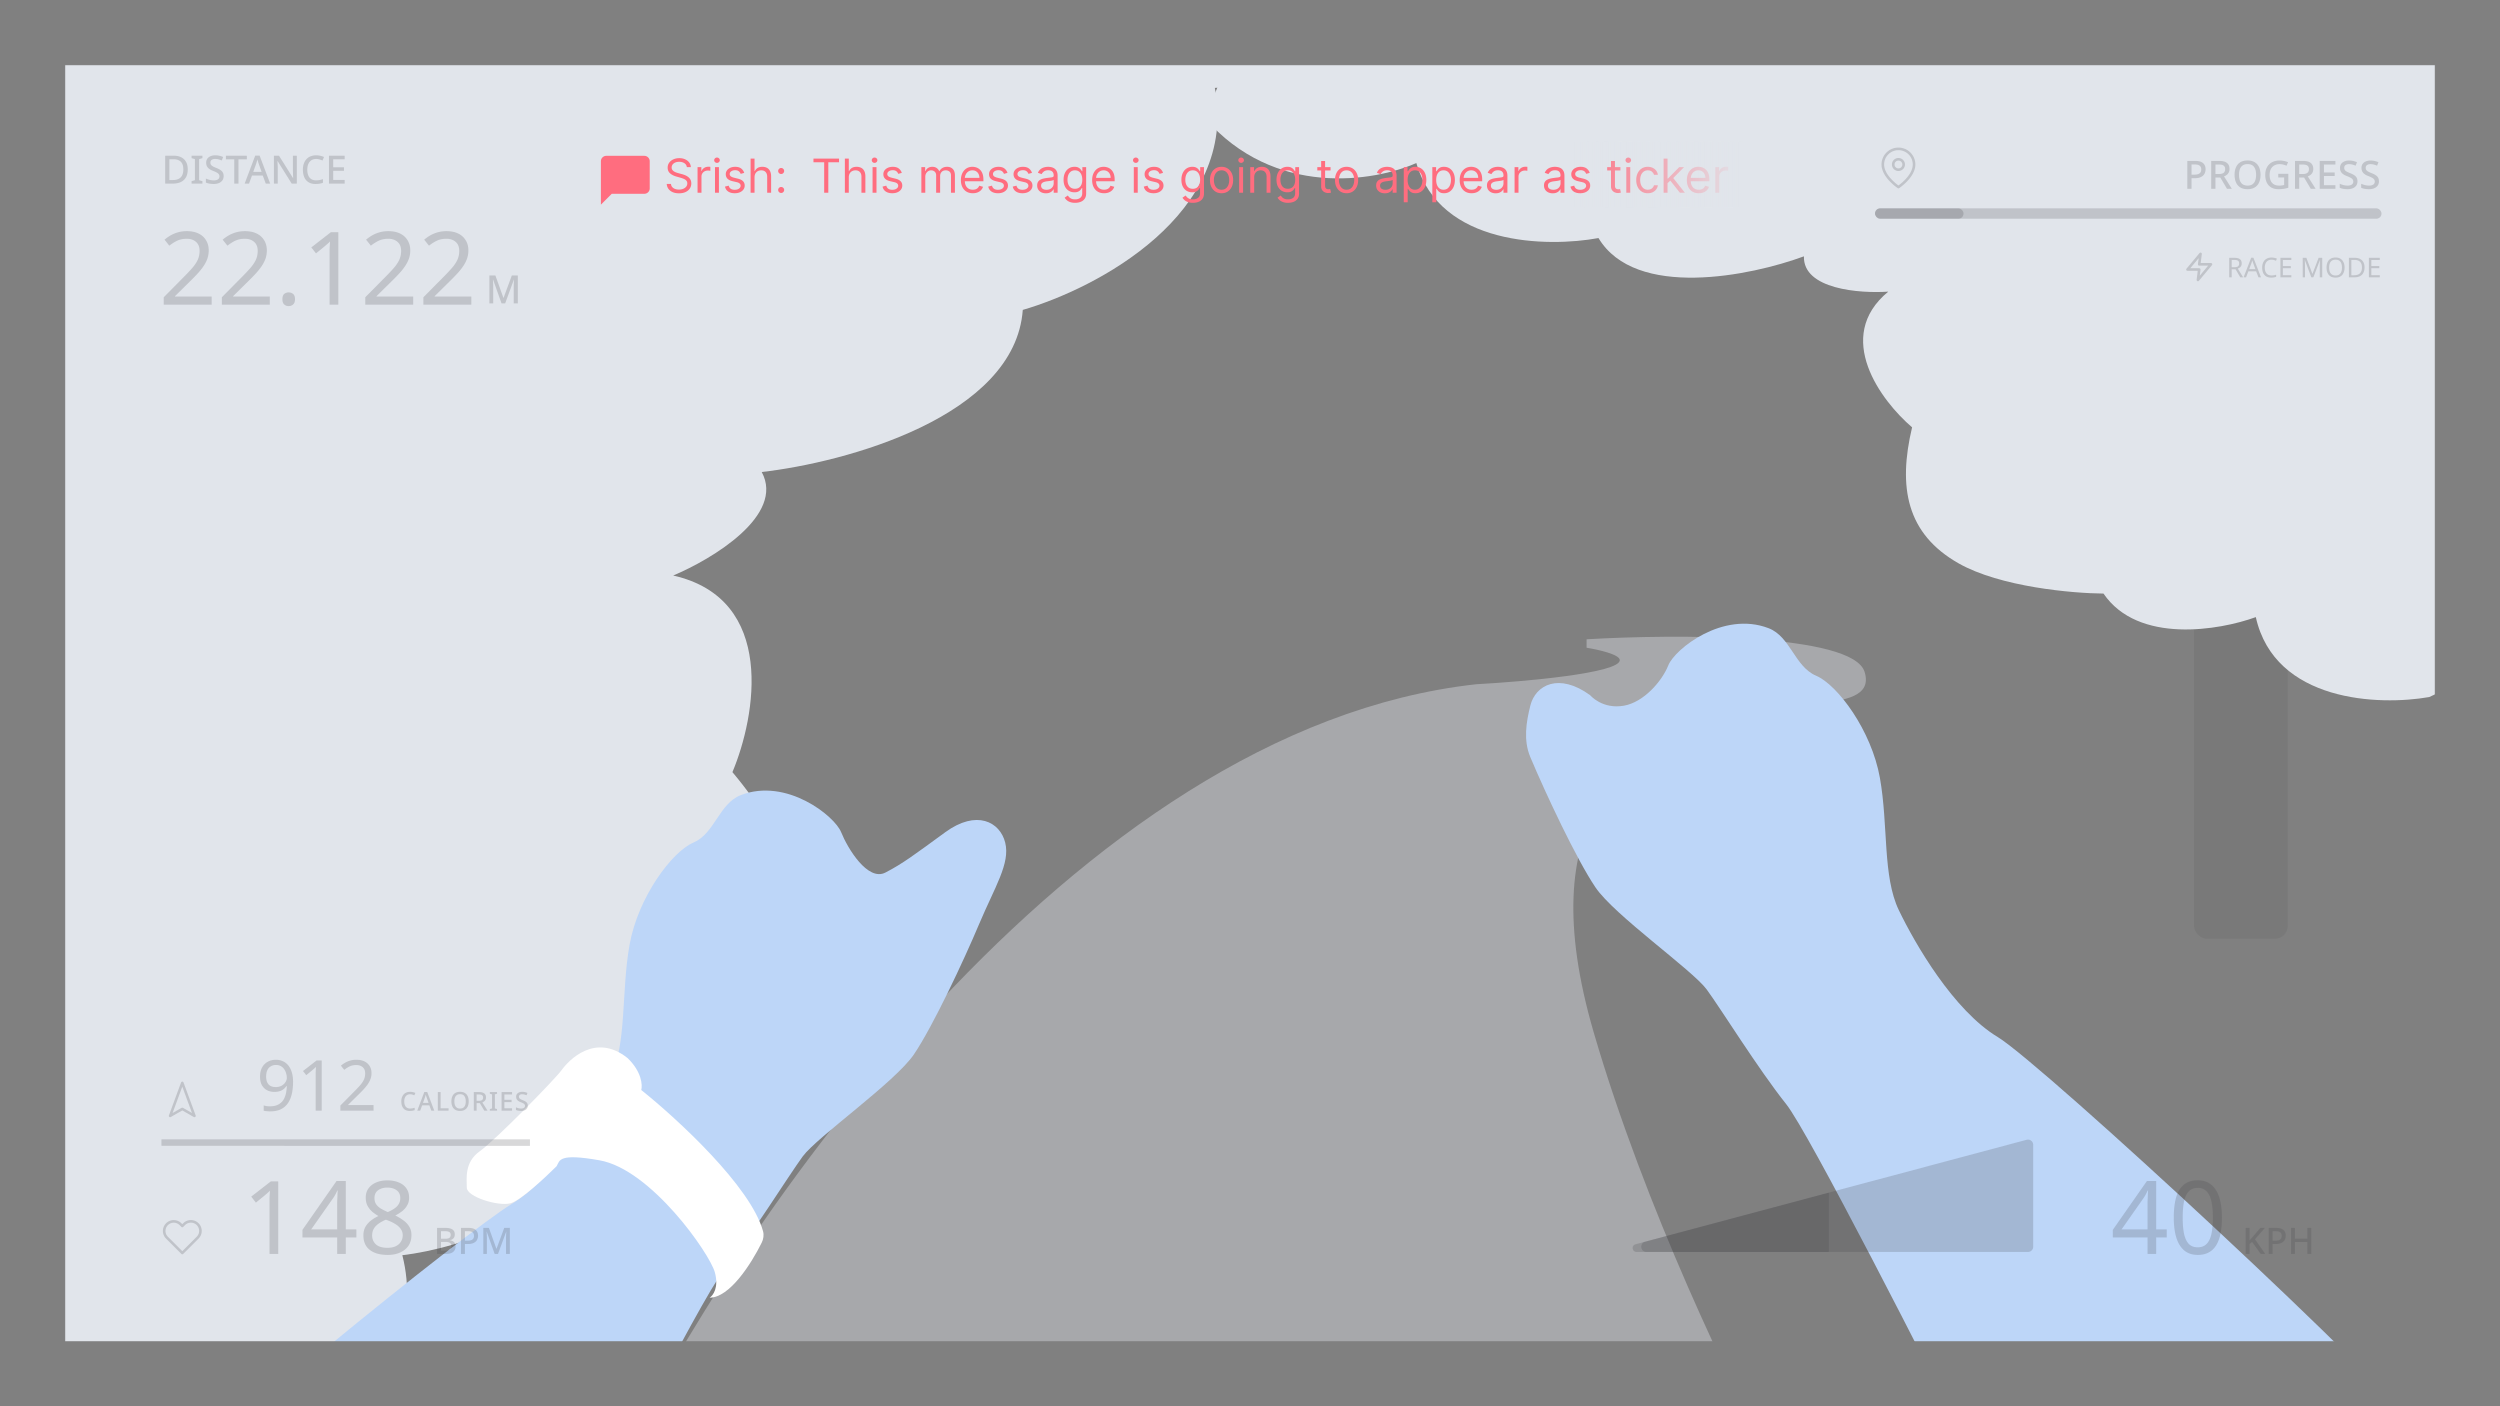 <svg fill="none" xmlns="http://www.w3.org/2000/svg" viewBox="0 0 1920 1080"><rect x="0" y="0" width="1920" height="1080" fill="#808080" stroke="none"/><mask id="a" style="mask-type:alpha" maskUnits="userSpaceOnUse" x="50" y="50" width="1820" height="980"><path fill="#F3F7FE" d="M50 50h1820v980H50z"/></mask><g mask="url(#a)"><rect x="1685" y="-84" width="72" height="805" rx="10" fill="#3C4043" fill-opacity=".1"/><path d="M1134 525.472c-310.4 34-570 416.5-661 603.498l887.5-7.5c-29.17-53.5-97.3-194.098-136.5-328.498-49-168 28-212.5 79-237s140.5-3 129-40c-9.2-29.6-146.17-29-213.5-25v6.5c8.5 1.333 25.5 5.1 25.5 9.5 0 10-73.33 16.5-110 18.5Z" fill="#E1E5EB" fill-opacity=".4"/><path d="M1732.46 473.942c14.59 65.373 94.84 68.167 133.15 61.393l129.35-59.532-37.46-526.804-966.803-16.447L925.263 90.61c53.367 61.768 130.567 48.797 162.487 34.591 18.19 63.561 100.84 64.897 139.89 57.62 28.36 47.323 117 29.084 157.78 14.049-.77 25.33 42.86 28.622 64.77 27.101-42.29 34.826-5.42 83.993 18.3 104.223-10.97 46.099-4.26 81.788 35.72 104.467 31.99 18.143 87.52 23.027 111.28 23.201 26.53 38.927 89.03 28.274 116.97 18.081Z" fill="#E1E5EB"/><path d="M309 964c24.4 96.8-80.5 154.33-136 171l-212 7.5V-231l972-23 193 166.5c-29.6 118-141 152.5-193 155 18.4 96.8-90.667 154-147.5 170.5-6 82-136.167 117.167-200.5 124.5 18 33.2-37.833 66.833-68 79.5 79.6 18 63.5 108.167 45.5 151C608 647 623 699 585 756c-30.4 45.6-101 89.333-132.5 105.5C443.3 931.1 353 958.833 309 964Z" fill="#E1E5EB"/><path d="M1371.78 847.96c17.2 21.6 107.5 198.67 150.5 284.5l283 19 54.22-49.96c-17.5-31-291.22-284.54-325.22-305.04s-63.5-71.5-76-97.5-8-65-14.5-101.5-32.5-71.5-49-78.5-19.65-29.999-36.5-36.5c-35-13.5-72 16-77 28.5s-19.03 28.325-34 31c-16.78 3-26-8-26-8-24-17.5-42-8-46 8-3.12 12.5-5.47 26.5 0 39.5 12 28.5 35.5 78.5 50 100s74.5 63.5 85.5 78.5 39.5 61 61 88ZM555.5 976.126C538.3 997.726 448 1174.79 405 1260.63l-283 19v-127c17.5-31 237-207.504 271-228.004s63.5-71.5 76-97.5 8-65 14.5-101.5 32.5-71.5 49-78.5 19.648-29.999 36.5-36.5c35-13.5 72 16 77 28.5s20.5 38 34 31 22-13.5 46-31 42-8 46 8-8 34-20 62.5-35.5 78.5-50 100-74.5 63.5-85.5 78.5-39.5 61-61 88Z" fill="#BDD6F8"/><path d="M392 924.127c7.6-2 26.833-19.833 35.5-28.5 2.5-4.5 1.4-10.1 33-4.5 39.5 7 84.5 71.5 88.5 86 3.2 11.6-1.333 17.833-4 19.5 15.368 0 31.906-25.939 39.973-42.226 1.373-2.772 1.851-5.901 1.03-8.883-9.421-34.214-65.46-85.925-93.503-108.391 1-3.833.3-14.1-10.5-24.5-25-20-45.5 2-50.5 9s-51 54-63 62.5-10 21-10 28 24 14.5 33.5 12Z" fill="#fff"/><path d="M162.56 234h-36.816v-5.694l14.586-14.742c2.808-2.808 5.174-5.304 7.098-7.488 1.924-2.184 3.38-4.316 4.368-6.396.988-2.132 1.482-4.446 1.482-6.942 0-3.068-.91-5.382-2.73-6.942-1.82-1.612-4.186-2.418-7.098-2.418-2.704 0-5.096.468-7.176 1.404-2.028.936-4.108 2.236-6.24 3.9l-3.666-4.602a31.244 31.244 0 0 1 4.758-3.354 26.21 26.21 0 0 1 5.694-2.34c2.08-.572 4.29-.858 6.63-.858 3.484 0 6.474.598 8.97 1.794 2.496 1.196 4.42 2.912 5.772 5.148 1.404 2.184 2.106 4.81 2.106 7.878 0 2.184-.338 4.264-1.014 6.24-.676 1.924-1.638 3.822-2.886 5.694-1.248 1.872-2.756 3.77-4.524 5.694a154.116 154.116 0 0 1-5.85 6.006l-11.622 11.466v.312h28.158V234Zm44.637 0h-36.816v-5.694l14.586-14.742c2.808-2.808 5.174-5.304 7.098-7.488 1.924-2.184 3.38-4.316 4.368-6.396.988-2.132 1.482-4.446 1.482-6.942 0-3.068-.91-5.382-2.73-6.942-1.82-1.612-4.186-2.418-7.098-2.418-2.704 0-5.096.468-7.176 1.404-2.028.936-4.108 2.236-6.24 3.9l-3.666-4.602a31.244 31.244 0 0 1 4.758-3.354 26.21 26.21 0 0 1 5.694-2.34c2.08-.572 4.29-.858 6.63-.858 3.484 0 6.474.598 8.97 1.794 2.496 1.196 4.42 2.912 5.772 5.148 1.404 2.184 2.106 4.81 2.106 7.878 0 2.184-.338 4.264-1.014 6.24-.676 1.924-1.638 3.822-2.886 5.694-1.248 1.872-2.756 3.77-4.524 5.694a154.116 154.116 0 0 1-5.85 6.006l-11.622 11.466v.312h28.158V234Zm9.692-4.212c0-1.924.468-3.276 1.404-4.056.936-.78 2.054-1.17 3.354-1.17 1.352 0 2.496.39 3.432 1.17.988.78 1.482 2.132 1.482 4.056 0 1.872-.494 3.224-1.482 4.056-.936.832-2.08 1.248-3.432 1.248-1.3 0-2.418-.416-3.354-1.248-.936-.832-1.404-2.184-1.404-4.056ZM259.835 234h-6.708v-42.744c.052-1.04.104-2.002.156-2.886.052-.936.104-1.898.156-2.886a37.735 37.735 0 0 1-2.262 2.106c-.676.572-1.534 1.3-2.574 2.184l-5.928 4.836-3.588-4.602 15.054-11.7h5.694V234Zm57.506 0h-36.816v-5.694l14.586-14.742c2.808-2.808 5.174-5.304 7.098-7.488 1.924-2.184 3.38-4.316 4.368-6.396.988-2.132 1.482-4.446 1.482-6.942 0-3.068-.91-5.382-2.73-6.942-1.82-1.612-4.186-2.418-7.098-2.418-2.704 0-5.096.468-7.176 1.404-2.028.936-4.108 2.236-6.24 3.9l-3.666-4.602a31.244 31.244 0 0 1 4.758-3.354 26.21 26.21 0 0 1 5.694-2.34c2.08-.572 4.29-.858 6.63-.858 3.484 0 6.474.598 8.97 1.794 2.496 1.196 4.42 2.912 5.772 5.148 1.404 2.184 2.106 4.81 2.106 7.878 0 2.184-.338 4.264-1.014 6.24-.676 1.924-1.638 3.822-2.886 5.694-1.248 1.872-2.756 3.77-4.524 5.694a154.116 154.116 0 0 1-5.85 6.006l-11.622 11.466v.312h28.158V234Zm44.637 0h-36.816v-5.694l14.586-14.742c2.808-2.808 5.174-5.304 7.098-7.488 1.924-2.184 3.38-4.316 4.368-6.396.988-2.132 1.482-4.446 1.482-6.942 0-3.068-.91-5.382-2.73-6.942-1.82-1.612-4.186-2.418-7.098-2.418-2.704 0-5.096.468-7.176 1.404-2.028.936-4.108 2.236-6.24 3.9l-3.666-4.602a31.244 31.244 0 0 1 4.758-3.354 26.21 26.21 0 0 1 5.694-2.34c2.08-.572 4.29-.858 6.63-.858 3.484 0 6.474.598 8.97 1.794 2.496 1.196 4.42 2.912 5.772 5.148 1.404 2.184 2.106 4.81 2.106 7.878 0 2.184-.338 4.264-1.014 6.24-.676 1.924-1.638 3.822-2.886 5.694-1.248 1.872-2.756 3.77-4.524 5.694a154.116 154.116 0 0 1-5.85 6.006l-11.622 11.466v.312h28.158V234ZM144.19 130.08c0 2.4-.45 4.41-1.35 6.03-.9 1.62-2.2 2.84-3.9 3.66-1.68.82-3.71 1.23-6.09 1.23h-6v-21.42h6.63c2.18 0 4.07.4 5.67 1.2 1.6.8 2.84 1.98 3.72 3.54.88 1.54 1.32 3.46 1.32 5.76Zm-3.39.09c0-1.8-.29-3.28-.87-4.44-.58-1.16-1.44-2.02-2.58-2.58-1.12-.56-2.48-.84-4.08-.84h-3.18v15.96h2.61c2.7 0 4.72-.68 6.06-2.04 1.36-1.36 2.04-3.38 2.04-6.06ZM155.452 141h-8.31v-1.86l2.55-.75v-16.17l-2.55-.78v-1.86h8.31v1.86l-2.52.78v16.17l2.52.75V141Zm16.305-5.79c0 1.28-.31 2.37-.93 3.27-.62.9-1.51 1.6-2.67 2.1-1.16.48-2.54.72-4.14.72-.78 0-1.53-.05-2.25-.15-.72-.08-1.39-.2-2.01-.36-.62-.16-1.17-.36-1.65-.6v-3.06c.8.36 1.74.69 2.82.99 1.08.28 2.18.42 3.3.42.96 0 1.76-.13 2.4-.39.64-.26 1.12-.62 1.44-1.08.32-.46.48-1 .48-1.62 0-.66-.17-1.21-.51-1.65-.32-.46-.83-.88-1.53-1.26-.68-.4-1.6-.82-2.76-1.26-.8-.3-1.53-.63-2.19-.99-.64-.38-1.21-.82-1.71-1.32a5.28 5.28 0 0 1-1.11-1.74c-.26-.66-.39-1.43-.39-2.31 0-1.18.29-2.19.87-3.03.6-.84 1.42-1.48 2.46-1.92 1.04-.46 2.25-.69 3.63-.69 1.16 0 2.23.12 3.21.36 1 .22 1.95.53 2.85.93l-1.02 2.67c-.82-.34-1.65-.62-2.49-.84-.84-.22-1.72-.33-2.64-.33-.8 0-1.47.12-2.01.36-.54.24-.95.57-1.23.99-.26.42-.39.91-.39 1.47 0 .66.15 1.21.45 1.65.3.44.78.85 1.44 1.23.66.36 1.53.76 2.61 1.2 1.2.46 2.22.96 3.06 1.5.86.54 1.51 1.19 1.95 1.95.44.74.66 1.67.66 2.79Zm11.395 5.79h-3.24v-18.63h-6.42v-2.79h16.08v2.79h-6.42V141Zm20.944 0-2.28-6.18h-8.28l-2.28 6.18h-3.36l8.13-21.51h3.36l8.1 21.51h-3.39Zm-5.34-15.03c-.06-.22-.17-.55-.33-.99l-.42-1.38c-.14-.48-.25-.87-.33-1.17-.1.4-.22.84-.36 1.32-.12.46-.24.89-.36 1.29-.12.38-.22.69-.3.93l-2.16 6.03h6.42l-2.16-6.03ZM227.955 141h-3.93l-10.83-17.31h-.12c.02.4.04.83.06 1.29.04.46.07.95.09 1.47l.06 1.56c.02.52.03 1.05.03 1.59V141h-2.94v-21.42h3.9l10.8 17.22h.09c-.02-.3-.04-.67-.06-1.11-.02-.46-.04-.95-.06-1.47 0-.52-.01-1.05-.03-1.59-.02-.54-.04-1.05-.06-1.53v-11.52h3V141Zm14.861-18.93c-1.06 0-2.01.19-2.85.57-.84.36-1.56.9-2.16 1.62-.58.72-1.03 1.59-1.35 2.61-.3 1.02-.45 2.17-.45 3.45 0 1.68.25 3.14.75 4.38.5 1.22 1.25 2.16 2.25 2.82 1 .66 2.26.99 3.78.99.92 0 1.8-.08 2.64-.24.86-.18 1.73-.41 2.61-.69v2.79c-.84.32-1.7.55-2.58.69-.88.16-1.9.24-3.06.24-2.18 0-4-.45-5.46-1.35-1.44-.9-2.52-2.18-3.24-3.84-.72-1.66-1.08-3.6-1.08-5.82 0-1.62.22-3.1.66-4.44.46-1.36 1.12-2.53 1.98-3.51.86-.98 1.92-1.73 3.18-2.25 1.28-.54 2.75-.81 4.41-.81 1.08 0 2.14.12 3.18.36 1.04.22 1.98.54 2.82.96l-1.2 2.7c-.7-.32-1.46-.6-2.28-.84a8.2 8.2 0 0 0-2.55-.39ZM264.711 141h-12.06v-21.42h12.06v2.76h-8.82v6.12h8.28v2.73h-8.28v7.02h8.82V141Zm120.469 92-6.48-18.21h-.12c.02.4.05.94.09 1.62.04.68.07 1.41.09 2.19.02.78.03 1.55.03 2.31V233h-2.94v-21.42h4.62l6.15 17.19h.12l6.33-17.19h4.62V233h-3.15v-12.27c0-.7.01-1.42.03-2.16.04-.76.07-1.47.09-2.13.04-.66.07-1.2.09-1.62h-.12L387.97 233h-2.79Z" fill="#3C4043" fill-opacity=".2"/><path d="M527.489 128.364c-.154-1.296-.776-2.302-1.867-3.017-1.091-.716-2.429-1.074-4.014-1.074-1.159 0-2.173.187-3.043.562-.86.375-1.534.891-2.02 1.547a3.708 3.708 0 0 0-.715 2.237c0 .699.166 1.3.498 1.803.341.494.776.908 1.304 1.24a9.33 9.33 0 0 0 1.662.805c.58.205 1.112.371 1.598.499l2.659.716c.682.179 1.44.426 2.276.741.843.316 1.649.746 2.416 1.291a6.586 6.586 0 0 1 1.918 2.072c.502.843.754 1.879.754 3.106 0 1.415-.371 2.693-1.112 3.835-.733 1.142-1.807 2.05-3.222 2.723-1.406.674-3.115 1.01-5.126 1.01-1.875 0-3.499-.302-4.871-.907-1.364-.606-2.438-1.449-3.222-2.532-.775-1.082-1.214-2.339-1.317-3.771h3.273c.085.989.418 1.807.997 2.455.588.639 1.33 1.116 2.225 1.431a9 9 0 0 0 2.915.461c1.21 0 2.296-.196 3.259-.588.964-.401 1.726-.955 2.289-1.662.562-.716.844-1.552.844-2.506 0-.869-.243-1.577-.729-2.122-.486-.546-1.125-.989-1.918-1.33a20.168 20.168 0 0 0-2.569-.895l-3.222-.92c-2.045-.588-3.665-1.428-4.858-2.519-1.193-1.091-1.79-2.518-1.79-4.282 0-1.466.397-2.745 1.189-3.835.801-1.1 1.875-1.952 3.222-2.557 1.355-.614 2.868-.921 4.538-.921 1.688 0 3.188.303 4.5.908 1.313.596 2.353 1.415 3.12 2.454a6.124 6.124 0 0 1 1.227 3.542h-3.068ZM535.718 148v-19.636h2.915v2.966h.205c.358-.972 1.005-1.76 1.943-2.366.937-.605 1.994-.907 3.17-.907.222 0 .499.004.831.013.333.008.584.021.755.038v3.068a9.262 9.262 0 0 0-.704-.115 6.88 6.88 0 0 0-1.137-.089c-.955 0-1.807.2-2.557.6a4.524 4.524 0 0 0-1.764 1.637c-.426.69-.64 1.478-.64 2.365V148h-3.017Zm13.395 0v-19.636h3.017V148h-3.017Zm1.534-22.909c-.588 0-1.095-.2-1.521-.601a1.93 1.93 0 0 1-.627-1.445c0-.562.209-1.044.627-1.444a2.143 2.143 0 0 1 1.521-.601c.588 0 1.091.2 1.509.601.426.4.639.882.639 1.444 0 .563-.213 1.044-.639 1.445a2.101 2.101 0 0 1-1.509.601Zm20.918 7.67-2.71.767a5.04 5.04 0 0 0-.755-1.316c-.323-.435-.767-.793-1.329-1.074-.563-.281-1.283-.422-2.161-.422-1.201 0-2.203.277-3.004.831-.792.545-1.189 1.24-1.189 2.084 0 .75.273 1.342.818 1.777.546.434 1.398.797 2.557 1.086l2.915.716c1.756.426 3.064 1.078 3.925 1.956.861.87 1.291 1.99 1.291 3.362 0 1.125-.324 2.131-.972 3.017-.639.887-1.534 1.586-2.684 2.097-1.151.511-2.489.767-4.015.767-2.002 0-3.66-.435-4.973-1.304-1.312-.869-2.143-2.139-2.492-3.81l2.863-.715c.273 1.056.789 1.849 1.547 2.377.767.529 1.769.793 3.004.793 1.407 0 2.523-.298 3.35-.895.835-.605 1.253-1.329 1.253-2.173 0-.682-.239-1.253-.716-1.713-.478-.469-1.211-.818-2.199-1.049l-3.273-.767c-1.798-.426-3.119-1.086-3.963-1.981-.835-.904-1.253-2.033-1.253-3.388 0-1.108.311-2.088.933-2.94.631-.853 1.488-1.522 2.57-2.007 1.091-.486 2.327-.729 3.707-.729 1.944 0 3.469.426 4.577 1.278 1.117.853 1.909 1.978 2.378 3.375Zm7.917 3.427V148h-3.018v-26.182h3.018v9.614h.255a5.55 5.55 0 0 1 2.071-2.416c.929-.605 2.165-.908 3.708-.908 1.338 0 2.51.268 3.515.805 1.006.529 1.786 1.343 2.34 2.442.562 1.091.843 2.48.843 4.168V148h-3.017v-12.273c0-1.559-.404-2.765-1.214-3.618-.801-.86-1.913-1.291-3.337-1.291-.988 0-1.875.209-2.659.627a4.58 4.58 0 0 0-1.841 1.828c-.443.801-.664 1.772-.664 2.915Zm20.451 12.017a2.215 2.215 0 0 1-1.624-.678 2.218 2.218 0 0 1-.677-1.624c0-.63.226-1.171.677-1.623a2.215 2.215 0 0 1 1.624-.678c.631 0 1.172.226 1.623.678.452.452.678.993.678 1.623 0 .418-.107.802-.32 1.151a2.382 2.382 0 0 1-.831.844c-.34.204-.724.307-1.15.307Zm0-14.574a2.215 2.215 0 0 1-1.624-.678 2.217 2.217 0 0 1-.677-1.623c0-.631.226-1.172.677-1.624a2.215 2.215 0 0 1 1.624-.678c.631 0 1.172.226 1.623.678.452.452.678.993.678 1.624 0 .417-.107.801-.32 1.15-.204.35-.481.631-.831.844-.34.204-.724.307-1.15.307Zm24.806-9v-2.813h19.636v2.813h-8.233V148h-3.17v-23.369h-8.233Zm27.137 11.557V148h-3.017v-26.182h3.017v9.614h.256a5.543 5.543 0 0 1 2.071-2.416c.929-.605 2.165-.908 3.707-.908 1.338 0 2.51.268 3.516.805 1.005.529 1.785 1.343 2.339 2.442.563 1.091.844 2.48.844 4.168V148h-3.017v-12.273c0-1.559-.405-2.765-1.215-3.618-.801-.86-1.913-1.291-3.336-1.291-.989 0-1.875.209-2.659.627a4.574 4.574 0 0 0-1.841 1.828c-.443.801-.665 1.772-.665 2.915ZM670.129 148v-19.636h3.017V148h-3.017Zm1.534-22.909c-.588 0-1.096-.2-1.522-.601a1.933 1.933 0 0 1-.626-1.445c0-.562.209-1.044.626-1.444a2.145 2.145 0 0 1 1.522-.601c.588 0 1.091.2 1.508.601.426.4.639.882.639 1.444 0 .563-.213 1.044-.639 1.445-.417.401-.92.601-1.508.601Zm20.918 7.67-2.711.767a5.008 5.008 0 0 0-.754-1.316c-.324-.435-.767-.793-1.329-1.074-.563-.281-1.283-.422-2.161-.422-1.202 0-2.203.277-3.004.831-.793.545-1.189 1.24-1.189 2.084 0 .75.273 1.342.818 1.777.546.434 1.398.797 2.557 1.086l2.915.716c1.755.426 3.064 1.078 3.924 1.956.861.87 1.292 1.99 1.292 3.362 0 1.125-.324 2.131-.972 3.017-.639.887-1.534 1.586-2.685 2.097-1.15.511-2.488.767-4.014.767-2.003 0-3.66-.435-4.973-1.304-1.312-.869-2.143-2.139-2.493-3.81l2.864-.715c.273 1.056.788 1.849 1.547 2.377.767.529 1.768.793 3.004.793 1.406 0 2.523-.298 3.349-.895.836-.605 1.253-1.329 1.253-2.173 0-.682-.238-1.253-.716-1.713-.477-.469-1.21-.818-2.199-1.049l-3.272-.767c-1.799-.426-3.12-1.086-3.963-1.981-.836-.904-1.253-2.033-1.253-3.388 0-1.108.311-2.088.933-2.94.631-.853 1.487-1.522 2.57-2.007 1.091-.486 2.326-.729 3.707-.729 1.943 0 3.469.426 4.577 1.278 1.116.853 1.909 1.978 2.378 3.375ZM707.605 148v-19.636h2.915v3.068h.256c.409-1.048 1.069-1.862 1.981-2.442.912-.588 2.007-.882 3.286-.882 1.295 0 2.373.294 3.234.882.869.58 1.547 1.394 2.033 2.442h.204a5.717 5.717 0 0 1 2.263-2.416c1.006-.605 2.212-.908 3.618-.908 1.756 0 3.192.55 4.308 1.649 1.117 1.091 1.675 2.791 1.675 5.101V148h-3.017v-13.142c0-1.449-.397-2.484-1.189-3.107-.793-.622-1.726-.933-2.8-.933-1.381 0-2.45.418-3.209 1.253-.758.827-1.137 1.875-1.137 3.145V148h-3.069v-13.449c0-1.116-.362-2.015-1.086-2.697-.725-.691-1.658-1.036-2.8-1.036-.784 0-1.517.209-2.199.627-.673.417-1.219.997-1.636 1.738-.409.733-.614 1.581-.614 2.544V148h-3.017Zm39.522.409c-1.892 0-3.524-.418-4.896-1.253-1.364-.844-2.416-2.02-3.158-3.528-.733-1.517-1.099-3.281-1.099-5.293 0-2.011.366-3.784 1.099-5.318.742-1.543 1.773-2.744 3.094-3.605 1.329-.869 2.881-1.304 4.653-1.304 1.023 0 2.033.17 3.03.511a7.509 7.509 0 0 1 2.723 1.662c.818.759 1.47 1.764 1.956 3.017s.729 2.796.729 4.628v1.279h-15.137v-2.608h12.069c0-1.108-.222-2.097-.665-2.966a5.01 5.01 0 0 0-1.867-2.059c-.801-.502-1.747-.754-2.838-.754-1.201 0-2.241.298-3.119.895a5.89 5.89 0 0 0-2.007 2.301 6.756 6.756 0 0 0-.703 3.043v1.738c0 1.483.255 2.741.767 3.772.52 1.022 1.24 1.802 2.16 2.339.921.529 1.99.793 3.209.793.793 0 1.509-.111 2.148-.333a4.605 4.605 0 0 0 1.675-1.022 4.65 4.65 0 0 0 1.086-1.713l2.915.818a6.456 6.456 0 0 1-1.547 2.608c-.724.741-1.619 1.321-2.685 1.738-1.065.41-2.262.614-3.592.614Zm26.629-15.648-2.71.767a5.036 5.036 0 0 0-.754-1.316c-.324-.435-.767-.793-1.33-1.074-.562-.281-1.282-.422-2.16-.422-1.202 0-2.203.277-3.004.831-.793.545-1.189 1.24-1.189 2.084 0 .75.272 1.342.818 1.777.545.434 1.398.797 2.557 1.086l2.914.716c1.756.426 3.064 1.078 3.925 1.956.861.87 1.291 1.99 1.291 3.362 0 1.125-.324 2.131-.971 3.017-.639.887-1.534 1.586-2.685 2.097-1.15.511-2.489.767-4.014.767-2.003 0-3.661-.435-4.973-1.304-1.313-.869-2.144-2.139-2.493-3.81l2.864-.715c.272 1.056.788 1.849 1.546 2.377.768.529 1.769.793 3.005.793 1.406 0 2.522-.298 3.349-.895.835-.605 1.253-1.329 1.253-2.173 0-.682-.239-1.253-.716-1.713-.477-.469-1.21-.818-2.199-1.049l-3.272-.767c-1.799-.426-3.12-1.086-3.964-1.981-.835-.904-1.252-2.033-1.252-3.388 0-1.108.311-2.088.933-2.94.631-.853 1.487-1.522 2.569-2.007 1.091-.486 2.327-.729 3.708-.729 1.943 0 3.469.426 4.577 1.278 1.116.853 1.909 1.978 2.377 3.375Zm18.809 0-2.71.767a5.04 5.04 0 0 0-.755-1.316c-.323-.435-.767-.793-1.329-1.074-.563-.281-1.283-.422-2.161-.422-1.201 0-2.203.277-3.004.831-.792.545-1.189 1.24-1.189 2.084 0 .75.273 1.342.818 1.777.546.434 1.398.797 2.557 1.086l2.915.716c1.756.426 3.064 1.078 3.925 1.956.861.87 1.291 1.99 1.291 3.362 0 1.125-.324 2.131-.972 3.017-.639.887-1.534 1.586-2.684 2.097-1.151.511-2.489.767-4.015.767-2.002 0-3.66-.435-4.973-1.304-1.312-.869-2.143-2.139-2.492-3.81l2.863-.715c.273 1.056.789 1.849 1.547 2.377.767.529 1.769.793 3.004.793 1.407 0 2.523-.298 3.35-.895.835-.605 1.253-1.329 1.253-2.173 0-.682-.239-1.253-.716-1.713-.478-.469-1.211-.818-2.199-1.049l-3.273-.767c-1.798-.426-3.119-1.086-3.963-1.981-.835-.904-1.253-2.033-1.253-3.388 0-1.108.311-2.088.933-2.94.631-.853 1.488-1.522 2.57-2.007 1.091-.486 2.327-.729 3.707-.729 1.944 0 3.469.426 4.577 1.278 1.117.853 1.909 1.978 2.378 3.375Zm10.678 15.699c-1.244 0-2.374-.234-3.388-.703-1.014-.477-1.819-1.163-2.416-2.058-.597-.904-.895-1.994-.895-3.273 0-1.125.222-2.037.665-2.736a4.694 4.694 0 0 1 1.777-1.662 9.345 9.345 0 0 1 2.454-.894 29.647 29.647 0 0 1 2.723-.486 117.09 117.09 0 0 1 2.902-.345c.75-.086 1.296-.226 1.637-.422.349-.196.524-.537.524-1.023v-.102c0-1.262-.345-2.242-1.036-2.941-.681-.699-1.717-1.048-3.106-1.048-1.441 0-2.57.315-3.388.946-.818.631-1.393 1.304-1.726 2.02l-2.863-1.023c.511-1.193 1.193-2.122 2.045-2.787a7.668 7.668 0 0 1 2.812-1.406 11.672 11.672 0 0 1 3.018-.409c.63 0 1.355.077 2.173.23a6.957 6.957 0 0 1 2.39.908c.776.46 1.419 1.155 1.931 2.084.511.929.767 2.173.767 3.732V148h-3.017v-2.659h-.154c-.204.426-.545.882-1.022 1.368-.478.486-1.112.899-1.905 1.24-.793.341-1.76.511-2.902.511Zm.46-2.71c1.193 0 2.199-.234 3.017-.703.827-.469 1.449-1.074 1.867-1.815a4.631 4.631 0 0 0 .639-2.34v-2.761c-.128.153-.409.294-.844.422-.426.119-.92.225-1.483.319a67.93 67.93 0 0 1-1.623.23c-.52.06-.942.111-1.266.154a11.52 11.52 0 0 0-2.199.498c-.673.222-1.219.558-1.636 1.01-.409.443-.614 1.048-.614 1.816 0 1.048.388 1.84 1.163 2.377.785.529 1.777.793 2.979.793Zm21.973 10.023c-1.458 0-2.71-.188-3.759-.563-1.048-.366-1.922-.852-2.62-1.457-.691-.597-1.241-1.236-1.65-1.918l2.404-1.687c.273.358.618.767 1.035 1.227.418.469.989.874 1.713 1.214.733.35 1.692.525 2.877.525 1.585 0 2.893-.384 3.924-1.151 1.032-.767 1.547-1.969 1.547-3.605v-3.989h-.255c-.222.358-.537.801-.946 1.33-.401.52-.98.984-1.739 1.393-.75.401-1.764.601-3.043.601-1.585 0-3.008-.375-4.269-1.125-1.253-.75-2.246-1.841-2.979-3.273-.725-1.431-1.087-3.17-1.087-5.215 0-2.012.354-3.763 1.061-5.255.708-1.5 1.692-2.659 2.953-3.477 1.262-.827 2.719-1.24 4.373-1.24 1.278 0 2.292.213 3.042.639.759.418 1.338.895 1.739 1.432.409.528.724.963.946 1.304h.307v-3.119h2.914v20.198c0 1.688-.383 3.06-1.15 4.117-.759 1.065-1.781 1.845-3.068 2.339-1.279.503-2.702.755-4.27.755Zm-.102-10.79c1.21 0 2.232-.277 3.068-.831.835-.554 1.47-1.351 1.905-2.391.434-1.039.652-2.284.652-3.733 0-1.414-.214-2.663-.64-3.745-.426-1.083-1.057-1.931-1.892-2.544-.835-.614-1.866-.921-3.093-.921-1.279 0-2.344.324-3.197.972-.843.647-1.478 1.517-1.904 2.608-.418 1.091-.627 2.301-.627 3.63 0 1.364.213 2.57.639 3.618.435 1.04 1.074 1.858 1.918 2.455.852.588 1.909.882 3.171.882Zm22.346 3.426c-1.892 0-3.524-.418-4.896-1.253-1.364-.844-2.416-2.02-3.158-3.528-.733-1.517-1.099-3.281-1.099-5.293 0-2.011.366-3.784 1.099-5.318.742-1.543 1.773-2.744 3.094-3.605 1.329-.869 2.881-1.304 4.653-1.304 1.023 0 2.033.17 3.03.511a7.509 7.509 0 0 1 2.723 1.662c.818.759 1.47 1.764 1.956 3.017s.729 2.796.729 4.628v1.279h-15.137v-2.608h12.069c0-1.108-.222-2.097-.665-2.966a5.01 5.01 0 0 0-1.867-2.059c-.801-.502-1.747-.754-2.838-.754-1.201 0-2.241.298-3.119.895a5.89 5.89 0 0 0-2.007 2.301 6.756 6.756 0 0 0-.703 3.043v1.738c0 1.483.255 2.741.767 3.772.52 1.022 1.24 1.802 2.16 2.339.921.529 1.99.793 3.209.793.793 0 1.509-.111 2.148-.333a4.605 4.605 0 0 0 1.675-1.022 4.65 4.65 0 0 0 1.086-1.713l2.915.818a6.456 6.456 0 0 1-1.547 2.608c-.724.741-1.619 1.321-2.685 1.738-1.065.41-2.262.614-3.592.614Zm22.845-.409v-19.636h3.017V148h-3.017Zm1.534-22.909c-.588 0-1.095-.2-1.521-.601a1.93 1.93 0 0 1-.626-1.445c0-.562.208-1.044.626-1.444a2.143 2.143 0 0 1 1.521-.601c.588 0 1.091.2 1.509.601.426.4.639.882.639 1.444 0 .563-.213 1.044-.639 1.445a2.101 2.101 0 0 1-1.509.601Zm20.918 7.67-2.71.767a5.036 5.036 0 0 0-.754-1.316c-.324-.435-.767-.793-1.33-1.074-.562-.281-1.282-.422-2.16-.422-1.202 0-2.203.277-3.004.831-.793.545-1.189 1.24-1.189 2.084 0 .75.272 1.342.818 1.777.545.434 1.398.797 2.557 1.086l2.914.716c1.756.426 3.064 1.078 3.925 1.956.861.87 1.291 1.99 1.291 3.362 0 1.125-.324 2.131-.971 3.017-.64.887-1.534 1.586-2.685 2.097-1.151.511-2.489.767-4.014.767-2.003 0-3.661-.435-4.973-1.304-1.313-.869-2.144-2.139-2.493-3.81l2.864-.715c.272 1.056.788 1.849 1.546 2.377.767.529 1.769.793 3.005.793 1.406 0 2.522-.298 3.349-.895.835-.605 1.253-1.329 1.253-2.173 0-.682-.239-1.253-.716-1.713-.477-.469-1.21-.818-2.199-1.049l-3.273-.767c-1.798-.426-3.119-1.086-3.963-1.981-.835-.904-1.252-2.033-1.252-3.388 0-1.108.311-2.088.933-2.94.63-.853 1.487-1.522 2.569-2.007 1.091-.486 2.327-.729 3.708-.729 1.943 0 3.469.426 4.576 1.278 1.117.853 1.91 1.978 2.378 3.375Zm22.951 23.012c-1.457 0-2.71-.188-3.759-.563-1.048-.366-1.921-.852-2.62-1.457-.691-.597-1.24-1.236-1.649-1.918l2.403-1.687c.273.358.618.767 1.035 1.227.418.469.989.874 1.714 1.214.733.35 1.691.525 2.876.525 1.585 0 2.893-.384 3.925-1.151 1.031-.767 1.547-1.969 1.547-3.605v-3.989h-.256c-.222.358-.537.801-.946 1.33-.401.52-.98.984-1.739 1.393-.75.401-1.764.601-3.042.601-1.586 0-3.009-.375-4.27-1.125-1.253-.75-2.246-1.841-2.979-3.273-.724-1.431-1.087-3.17-1.087-5.215 0-2.012.354-3.763 1.061-5.255.708-1.5 1.692-2.659 2.954-3.477 1.261-.827 2.718-1.24 4.372-1.24 1.278 0 2.292.213 3.042.639.759.418 1.338.895 1.739 1.432.409.528.724.963.946 1.304h.307v-3.119h2.915v20.198c0 1.688-.384 3.06-1.151 4.117-.758 1.065-1.781 1.845-3.068 2.339-1.279.503-2.702.755-4.27.755Zm-.102-10.79c1.21 0 2.233-.277 3.068-.831.835-.554 1.47-1.351 1.905-2.391.434-1.039.652-2.284.652-3.733 0-1.414-.213-2.663-.64-3.745-.426-1.083-1.056-1.931-1.892-2.544-.835-.614-1.866-.921-3.093-.921-1.279 0-2.344.324-3.196.972-.844.647-1.479 1.517-1.905 2.608-.418 1.091-.627 2.301-.627 3.63 0 1.364.213 2.57.64 3.618.434 1.04 1.073 1.858 1.917 2.455.853.588 1.909.882 3.171.882Zm22.091 3.426c-1.773 0-3.329-.422-4.667-1.266-1.329-.843-2.369-2.024-3.119-3.541-.741-1.517-1.112-3.29-1.112-5.318 0-2.045.371-3.831 1.112-5.356.75-1.526 1.79-2.711 3.119-3.554 1.338-.844 2.894-1.266 4.667-1.266 1.772 0 3.323.422 4.653 1.266 1.338.843 2.378 2.028 3.119 3.554.75 1.525 1.125 3.311 1.125 5.356 0 2.028-.375 3.801-1.125 5.318-.741 1.517-1.781 2.698-3.119 3.541-1.33.844-2.881 1.266-4.653 1.266Zm0-2.71c1.346 0 2.454-.345 3.323-1.036.87-.69 1.513-1.598 1.931-2.723.417-1.125.626-2.343.626-3.656 0-1.312-.209-2.535-.626-3.669-.418-1.133-1.061-2.05-1.931-2.749-.869-.698-1.977-1.048-3.323-1.048-1.347 0-2.455.35-3.324 1.048-.87.699-1.513 1.616-1.931 2.749-.417 1.134-.626 2.357-.626 3.669 0 1.313.209 2.531.626 3.656.418 1.125 1.061 2.033 1.931 2.723.869.691 1.977 1.036 3.324 1.036ZM951.66 148v-19.636h3.017V148h-3.017Zm1.534-22.909c-.588 0-1.095-.2-1.521-.601a1.93 1.93 0 0 1-.627-1.445c0-.562.209-1.044.627-1.444a2.143 2.143 0 0 1 1.521-.601c.588 0 1.091.2 1.508.601.427.4.64.882.64 1.444 0 .563-.213 1.044-.64 1.445-.417.401-.92.601-1.508.601Zm10.026 11.097V148h-3.017v-19.636h2.915v3.068h.255a5.611 5.611 0 0 1 2.097-2.404c.937-.613 2.148-.92 3.63-.92 1.33 0 2.493.273 3.491.818.997.537 1.772 1.355 2.326 2.455.554 1.091.831 2.471.831 4.142V148h-3.017v-12.273c0-1.542-.4-2.744-1.202-3.605-.801-.869-1.9-1.304-3.298-1.304-.963 0-1.824.209-2.582.627-.75.417-1.343 1.027-1.777 1.828-.435.801-.652 1.772-.652 2.915Zm25.968 19.585c-1.458 0-2.711-.188-3.759-.563-1.048-.366-1.922-.852-2.621-1.457-.69-.597-1.24-1.236-1.649-1.918l2.403-1.687c.273.358.618.767 1.036 1.227.418.469.989.874 1.713 1.214.733.35 1.692.525 2.877.525 1.585 0 2.893-.384 3.924-1.151 1.031-.767 1.547-1.969 1.547-3.605v-3.989h-.256c-.221.358-.537.801-.946 1.33-.4.52-.98.984-1.738 1.393-.75.401-1.764.601-3.043.601-1.585 0-3.008-.375-4.27-1.125-1.253-.75-2.245-1.841-2.978-3.273-.725-1.431-1.087-3.17-1.087-5.215 0-2.012.354-3.763 1.061-5.255.707-1.5 1.692-2.659 2.953-3.477 1.261-.827 2.719-1.24 4.372-1.24 1.279 0 2.293.213 3.043.639.758.418 1.338.895 1.739 1.432.409.528.724.963.946 1.304h.306v-3.119h2.915v20.198c0 1.688-.383 3.06-1.15 4.117-.759 1.065-1.782 1.845-3.069 2.339-1.278.503-2.701.755-4.269.755Zm-.103-10.79c1.21 0 2.233-.277 3.068-.831.836-.554 1.471-1.351 1.905-2.391.435-1.039.652-2.284.652-3.733 0-1.414-.213-2.663-.639-3.745-.426-1.083-1.057-1.931-1.892-2.544-.835-.614-1.866-.921-3.094-.921-1.278 0-2.344.324-3.196.972-.844.647-1.478 1.517-1.905 2.608-.417 1.091-.626 2.301-.626 3.63 0 1.364.213 2.57.639 3.618.435 1.04 1.074 1.858 1.918 2.455.852.588 1.909.882 3.17.882Zm32.775-16.619v2.556h-10.17v-2.556h10.17Zm-7.21-4.705h3.02v18.716c0 .852.12 1.491.37 1.918.26.417.58.698.97.843.4.137.83.205 1.27.205.33 0 .6-.017.82-.051l.51-.102.61 2.71c-.2.076-.49.153-.85.23-.37.085-.84.128-1.4.128-.85 0-1.69-.184-2.5-.55a4.936 4.936 0 0 1-2.02-1.675c-.53-.75-.8-1.696-.8-2.838v-19.534Zm19.52 24.75c-1.77 0-3.33-.422-4.67-1.266-1.33-.843-2.37-2.024-3.12-3.541-.74-1.517-1.11-3.29-1.11-5.318 0-2.045.37-3.831 1.11-5.356.75-1.526 1.79-2.711 3.12-3.554 1.34-.844 2.9-1.266 4.67-1.266s3.32.422 4.65 1.266c1.34.843 2.38 2.028 3.12 3.554.75 1.525 1.13 3.311 1.13 5.356 0 2.028-.38 3.801-1.13 5.318-.74 1.517-1.78 2.698-3.12 3.541-1.33.844-2.88 1.266-4.65 1.266Zm0-2.71c1.34 0 2.45-.345 3.32-1.036.87-.69 1.51-1.598 1.93-2.723.42-1.125.63-2.343.63-3.656 0-1.312-.21-2.535-.63-3.669-.42-1.133-1.06-2.05-1.93-2.749-.87-.698-1.98-1.048-3.32-1.048-1.35 0-2.46.35-3.33 1.048-.86.699-1.51 1.616-1.93 2.749a10.713 10.713 0 0 0-.62 3.669c0 1.313.21 2.531.62 3.656.42 1.125 1.07 2.033 1.93 2.723.87.691 1.98 1.036 3.33 1.036Zm29.4 2.761c-1.24 0-2.37-.234-3.38-.703a5.807 5.807 0 0 1-2.42-2.058c-.6-.904-.89-1.994-.89-3.273 0-1.125.22-2.037.66-2.736a4.695 4.695 0 0 1 1.78-1.662 9.37 9.37 0 0 1 2.45-.894c.91-.205 1.81-.367 2.73-.486 1.19-.154 2.16-.269 2.9-.345.75-.086 1.29-.226 1.63-.422.35-.196.53-.537.53-1.023v-.102c0-1.262-.35-2.242-1.04-2.941-.68-.699-1.71-1.048-3.1-1.048-1.44 0-2.57.315-3.39.946-.82.631-1.4 1.304-1.73 2.02l-2.86-1.023c.51-1.193 1.19-2.122 2.04-2.787a7.648 7.648 0 0 1 2.82-1.406 11.59 11.59 0 0 1 3.01-.409c.63 0 1.36.077 2.18.23.82.145 1.62.448 2.39.908s1.42 1.155 1.93 2.084.76 2.173.76 3.732V148h-3.01v-2.659h-.16c-.2.426-.54.882-1.02 1.368-.48.486-1.11.899-1.9 1.24-.8.341-1.76.511-2.91.511Zm.47-2.71c1.19 0 2.19-.234 3.01-.703.83-.469 1.45-1.074 1.87-1.815.42-.742.64-1.522.64-2.34v-2.761c-.13.153-.41.294-.85.422-.42.119-.92.225-1.48.319-.55.085-1.09.162-1.62.23-.52.06-.94.111-1.27.154-.78.102-1.52.268-2.2.498-.67.222-1.22.558-1.63 1.01-.41.443-.62 1.048-.62 1.816 0 1.048.39 1.84 1.17 2.377.78.529 1.77.793 2.98.793Zm14.04 9.614v-27h2.92v3.119h.35c.23-.341.53-.776.92-1.304.41-.537.98-1.014 1.72-1.432.75-.426 1.76-.639 3.04-.639 1.65 0 3.11.413 4.37 1.24 1.26.827 2.25 1.999 2.96 3.516.7 1.517 1.06 3.306 1.06 5.369 0 2.079-.36 3.882-1.06 5.408-.71 1.517-1.69 2.693-2.94 3.528-1.26.827-2.7 1.24-4.34 1.24-1.26 0-2.27-.209-3.03-.626-.76-.426-1.34-.908-1.75-1.445-.41-.545-.72-.997-.95-1.355h-.25v10.381h-3.02Zm2.97-17.182c0 1.483.21 2.791.65 3.925.43 1.125 1.07 2.007 1.9 2.646.84.631 1.86.946 3.07.946 1.26 0 2.32-.333 3.16-.997.85-.674 1.49-1.577 1.92-2.711.43-1.142.65-2.411.65-3.809 0-1.381-.21-2.625-.64-3.733-.42-1.117-1.05-1.999-1.9-2.646-.85-.657-1.91-.985-3.19-.985-1.22 0-2.26.311-3.09.933-.84.614-1.47 1.475-1.89 2.583-.43 1.099-.64 2.382-.64 3.848Zm18.97 17.182v-27h2.91v3.119h.36c.22-.341.53-.776.92-1.304.4-.537.97-1.014 1.72-1.432.75-.426 1.76-.639 3.04-.639 1.65 0 3.11.413 4.37 1.24 1.26.827 2.25 1.999 2.95 3.516.71 1.517 1.06 3.306 1.06 5.369 0 2.079-.35 3.882-1.06 5.408-.7 1.517-1.68 2.693-2.94 3.528-1.25.827-2.69 1.24-4.33 1.24-1.26 0-2.27-.209-3.03-.626-.76-.426-1.34-.908-1.75-1.445-.41-.545-.73-.997-.95-1.355h-.25v10.381h-3.02Zm2.97-17.182c0 1.483.21 2.791.65 3.925.43 1.125 1.07 2.007 1.9 2.646.84.631 1.86.946 3.07.946 1.26 0 2.31-.333 3.16-.997.85-.674 1.49-1.577 1.92-2.711.43-1.142.65-2.411.65-3.809 0-1.381-.22-2.625-.64-3.733-.42-1.117-1.05-1.999-1.91-2.646-.84-.657-1.9-.985-3.18-.985-1.23 0-2.26.311-3.09.933-.84.614-1.47 1.475-1.9 2.583-.42 1.099-.63 2.382-.63 3.848Zm27.2 10.227c-1.89 0-3.52-.418-4.9-1.253-1.36-.844-2.41-2.02-3.15-3.528-.74-1.517-1.1-3.281-1.1-5.293 0-2.011.36-3.784 1.1-5.318.74-1.543 1.77-2.744 3.09-3.605 1.33-.869 2.88-1.304 4.65-1.304 1.03 0 2.04.17 3.03.511 1 .341 1.91.895 2.73 1.662.81.759 1.47 1.764 1.95 3.017.49 1.253.73 2.796.73 4.628v1.279h-15.14v-2.608h12.07c0-1.108-.22-2.097-.66-2.966a5.05 5.05 0 0 0-1.87-2.059c-.8-.502-1.75-.754-2.84-.754-1.2 0-2.24.298-3.12.895a5.873 5.873 0 0 0-2 2.301 6.75 6.75 0 0 0-.71 3.043v1.738c0 1.483.26 2.741.77 3.772.52 1.022 1.24 1.802 2.16 2.339.92.529 1.99.793 3.21.793.79 0 1.51-.111 2.15-.333.65-.23 1.2-.571 1.67-1.022.47-.46.83-1.032 1.09-1.713l2.91.818c-.3.989-.82 1.858-1.54 2.608-.73.741-1.62 1.321-2.69 1.738-1.06.41-2.26.614-3.59.614Zm18.5.051c-1.25 0-2.38-.234-3.39-.703-1.01-.477-1.82-1.163-2.42-2.058-.59-.904-.89-1.994-.89-3.273 0-1.125.22-2.037.66-2.736a4.768 4.768 0 0 1 1.78-1.662 9.31 9.31 0 0 1 2.46-.894c.9-.205 1.81-.367 2.72-.486 1.19-.154 2.16-.269 2.9-.345.75-.086 1.3-.226 1.64-.422.35-.196.52-.537.52-1.023v-.102c0-1.262-.34-2.242-1.03-2.941-.69-.699-1.72-1.048-3.11-1.048-1.44 0-2.57.315-3.39.946-.82.631-1.39 1.304-1.72 2.02l-2.87-1.023c.51-1.193 1.2-2.122 2.05-2.787a7.683 7.683 0 0 1 2.81-1.406c1.02-.273 2.03-.409 3.02-.409.63 0 1.35.077 2.17.23.83.145 1.62.448 2.39.908.78.46 1.42 1.155 1.93 2.084s.77 2.173.77 3.732V148h-3.02v-2.659h-.15c-.21.426-.55.882-1.02 1.368-.48.486-1.12.899-1.91 1.24-.79.341-1.76.511-2.9.511Zm.46-2.71c1.19 0 2.2-.234 3.02-.703.82-.469 1.44-1.074 1.86-1.815.43-.742.64-1.522.64-2.34v-2.761c-.13.153-.41.294-.84.422-.43.119-.92.225-1.49.319-.55.085-1.09.162-1.62.23-.52.06-.94.111-1.26.154-.79.102-1.52.268-2.2.498-.68.222-1.22.558-1.64 1.01-.41.443-.61 1.048-.61 1.816 0 1.048.38 1.84 1.16 2.377.78.529 1.78.793 2.98.793Zm14.04 2.25v-19.636h2.92v2.966h.2c.36-.972 1.01-1.76 1.95-2.366.93-.605 1.99-.907 3.17-.907.22 0 .5.004.83.013.33.008.58.021.75.038v3.068c-.1-.025-.33-.064-.7-.115-.36-.06-.74-.089-1.14-.089-.95 0-1.8.2-2.55.6-.75.392-1.33.938-1.77 1.637-.42.69-.64 1.478-.64 2.365V148h-3.02Zm29.3.46c-1.24 0-2.37-.234-3.38-.703a5.807 5.807 0 0 1-2.42-2.058c-.6-.904-.9-1.994-.9-3.273 0-1.125.23-2.037.67-2.736a4.624 4.624 0 0 1 1.78-1.662 9.37 9.37 0 0 1 2.45-.894c.9-.205 1.81-.367 2.72-.486 1.2-.154 2.16-.269 2.91-.345.75-.086 1.29-.226 1.63-.422.35-.196.53-.537.53-1.023v-.102c0-1.262-.35-2.242-1.04-2.941-.68-.699-1.72-1.048-3.11-1.048-1.44 0-2.57.315-3.38.946-.82.631-1.4 1.304-1.73 2.02l-2.86-1.023c.51-1.193 1.19-2.122 2.04-2.787a7.683 7.683 0 0 1 2.81-1.406c1.03-.273 2.03-.409 3.02-.409.63 0 1.36.077 2.17.23.83.145 1.63.448 2.4.908s1.41 1.155 1.93 2.084c.51.929.76 2.173.76 3.732V148h-3.01v-2.659h-.16c-.2.426-.54.882-1.02 1.368-.48.486-1.11.899-1.91 1.24-.79.341-1.76.511-2.9.511Zm.46-2.71c1.2 0 2.2-.234 3.02-.703.83-.469 1.45-1.074 1.87-1.815.42-.742.64-1.522.64-2.34v-2.761c-.13.153-.41.294-.85.422-.42.119-.92.225-1.48.319-.55.085-1.1.162-1.62.23-.52.06-.95.111-1.27.154-.78.102-1.52.268-2.2.498-.67.222-1.22.558-1.64 1.01-.4.443-.61 1.048-.61 1.816 0 1.048.39 1.84 1.16 2.377.79.529 1.78.793 2.98.793Zm27.96-12.989-2.71.767c-.17-.451-.42-.89-.76-1.316-.32-.435-.76-.793-1.33-1.074-.56-.281-1.28-.422-2.16-.422-1.2 0-2.2.277-3 .831-.79.545-1.19 1.24-1.19 2.084 0 .75.27 1.342.82 1.777.54.434 1.4.797 2.56 1.086l2.91.716c1.76.426 3.06 1.078 3.93 1.956.86.87 1.29 1.99 1.29 3.362 0 1.125-.33 2.131-.97 3.017-.64.887-1.54 1.586-2.69 2.097-1.15.511-2.49.767-4.01.767-2.01 0-3.66-.435-4.98-1.304-1.31-.869-2.14-2.139-2.49-3.81l2.86-.715c.28 1.056.79 1.849 1.55 2.377.77.529 1.77.793 3.01.793 1.4 0 2.52-.298 3.34-.895.84-.605 1.26-1.329 1.26-2.173 0-.682-.24-1.253-.72-1.713-.48-.469-1.21-.818-2.2-1.049l-3.27-.767c-1.8-.426-3.12-1.086-3.96-1.981-.84-.904-1.26-2.033-1.26-3.388 0-1.108.32-2.088.94-2.94.63-.853 1.48-1.522 2.57-2.007 1.09-.486 2.32-.729 3.7-.729 1.95 0 3.47.426 4.58 1.278 1.12.853 1.91 1.978 2.38 3.375Zm23.56-4.397v2.556h-10.17v-2.556h10.17Zm-7.21-4.705h3.02v18.716c0 .852.12 1.491.37 1.918.26.417.58.698.97.843.4.137.82.205 1.27.205.33 0 .6-.017.82-.051l.51-.102.61 2.71c-.2.076-.49.153-.86.23-.36.085-.83.128-1.39.128-.85 0-1.69-.184-2.5-.55a4.936 4.936 0 0 1-2.02-1.675c-.53-.75-.8-1.696-.8-2.838v-19.534ZM1249.01 148v-19.636h3.02V148h-3.02Zm1.54-22.909c-.59 0-1.1-.2-1.53-.601a1.953 1.953 0 0 1-.62-1.445c0-.562.21-1.044.62-1.444.43-.401.94-.601 1.53-.601.58 0 1.09.2 1.5.601.43.4.64.882.64 1.444 0 .563-.21 1.044-.64 1.445a2.08 2.08 0 0 1-1.5.601Zm14.98 23.318c-1.84 0-3.42-.435-4.75-1.304s-2.36-2.067-3.07-3.592c-.72-1.526-1.08-3.269-1.08-5.229 0-1.994.37-3.754 1.1-5.28.74-1.534 1.78-2.731 3.1-3.592 1.33-.869 2.88-1.304 4.65-1.304 1.38 0 2.63.256 3.73.767 1.11.511 2.02 1.227 2.73 2.148.7.92 1.14 1.994 1.31 3.221h-3.01c-.23-.895-.75-1.687-1.54-2.378-.78-.698-1.84-1.048-3.17-1.048-1.17 0-2.21.307-3.09.921-.88.605-1.57 1.461-2.06 2.569-.49 1.1-.73 2.391-.73 3.874 0 1.517.24 2.838.72 3.963s1.16 1.998 2.04 2.621c.89.622 1.93.933 3.12.933.79 0 1.5-.137 2.14-.409a4.366 4.366 0 0 0 1.62-1.176c.44-.512.76-1.125.95-1.841h3.01a7.014 7.014 0 0 1-1.26 3.132c-.67.92-1.55 1.653-2.65 2.199-1.09.537-2.36.805-3.81.805Zm14.95-7.568-.05-3.733h.61l8.59-8.744h3.73l-9.15 9.255h-.26l-3.47 3.222Zm-2.82 7.159v-26.182h3.02V148h-3.02Zm12.48 0-7.67-9.716 2.15-2.096 9.36 11.812h-3.84Zm14.53.409c-1.89 0-3.52-.418-4.9-1.253-1.36-.844-2.41-2.02-3.15-3.528-.74-1.517-1.1-3.281-1.1-5.293 0-2.011.36-3.784 1.1-5.318.74-1.543 1.77-2.744 3.09-3.605 1.33-.869 2.88-1.304 4.65-1.304 1.03 0 2.04.17 3.03.511 1 .341 1.91.895 2.73 1.662.81.759 1.47 1.764 1.95 3.017.49 1.253.73 2.796.73 4.628v1.279h-15.14v-2.608h12.07c0-1.108-.22-2.097-.66-2.966a5.05 5.05 0 0 0-1.87-2.059c-.8-.502-1.75-.754-2.84-.754-1.2 0-2.24.298-3.12.895a5.873 5.873 0 0 0-2 2.301 6.75 6.75 0 0 0-.71 3.043v1.738c0 1.483.26 2.741.77 3.772.52 1.022 1.24 1.802 2.16 2.339.92.529 1.99.793 3.21.793.79 0 1.51-.111 2.15-.333.65-.23 1.2-.571 1.67-1.022.47-.46.83-1.032 1.09-1.713l2.91.818c-.3.989-.82 1.858-1.54 2.608-.73.741-1.62 1.321-2.69 1.738-1.06.41-2.26.614-3.59.614Zm12.72-.409v-19.636h2.92v2.966h.2c.36-.972 1.01-1.76 1.94-2.366.94-.605 2-.907 3.17-.907.22 0 .5.004.83.013.34.008.59.021.76.038v3.068a9.4 9.4 0 0 0-.7-.115c-.36-.06-.74-.089-1.14-.089-.96 0-1.81.2-2.56.6a4.5 4.5 0 0 0-1.76 1.637c-.43.69-.64 1.478-.64 2.365V148h-3.02Zm-818.402-3.322a4.167 4.167 0 0 1-4.166 4.166h-25l-8.334 8.334v-33.334a4.165 4.165 0 0 1 4.167-4.166h29.167a4.168 4.168 0 0 1 4.166 4.166v20.834Z" fill="#FF6D7F"/><path fill="url(#b)" d="M1021 109h318v50h-318z"/><path d="M1716.17 198.006c1.25 0 2.27.161 3.07.483.81.308 1.41.777 1.81 1.407.39.63.58 1.421.58 2.373 0 .798-.14 1.463-.44 1.995a3.7 3.7 0 0 1-1.13 1.281c-.45.308-.92.553-1.43.735l4.12 6.72h-2.21l-3.63-6.195h-2.98V213h-1.89v-14.994h4.13Zm-.1 1.638h-2.14v5.565h2.24c.82 0 1.48-.105 2-.315.52-.224.9-.546 1.13-.966.26-.42.38-.945.38-1.575 0-.658-.13-1.183-.4-1.575-.25-.392-.64-.679-1.17-.861-.54-.182-1.21-.273-2.04-.273ZM1734.51 213l-1.81-4.641h-5.94l-1.79 4.641h-1.91l5.86-15.057h1.7l5.84 15.057h-1.95Zm-4.05-10.857a6.135 6.135 0 0 1-.21-.609c-.1-.294-.2-.595-.3-.903a8.253 8.253 0 0 0-.21-.735c-.07.28-.15.567-.23.861-.07.28-.15.539-.23.777-.07.238-.13.441-.19.609l-1.7 4.536h4.75l-1.68-4.536Zm14.07-2.688c-.8 0-1.52.14-2.16.42-.65.266-1.19.665-1.64 1.197-.45.518-.79 1.155-1.03 1.911-.24.742-.36 1.582-.36 2.52 0 1.232.19 2.303.57 3.213.39.91.96 1.61 1.72 2.1.77.49 1.73.735 2.88.735.66 0 1.28-.056 1.87-.168.58-.112 1.16-.252 1.72-.42v1.638c-.56.21-1.14.364-1.74.462-.59.098-1.3.147-2.13.147-1.52 0-2.8-.315-3.82-.945-1.02-.63-1.79-1.526-2.31-2.688-.5-1.162-.75-2.527-.75-4.095 0-1.134.15-2.17.46-3.108.32-.938.78-1.75 1.38-2.436a6.158 6.158 0 0 1 2.27-1.575c.9-.378 1.93-.567 3.09-.567.77 0 1.51.077 2.23.231.71.154 1.35.371 1.91.651l-.76 1.596c-.46-.21-.98-.399-1.55-.567a6.435 6.435 0 0 0-1.85-.252ZM1759.75 213h-8.38v-14.994h8.38v1.659h-6.49v4.683h6.11v1.638h-6.11v5.355h6.49V213Zm15.36 0-4.93-13.146h-.09c.03.28.05.637.06 1.071.03.434.05.91.07 1.428.01.504.02 1.022.02 1.554V213h-1.74v-14.994h2.79l4.62 12.285h.08l4.71-12.285h2.77V213h-1.87v-9.219c0-.49.01-.973.02-1.449.01-.49.04-.945.06-1.365.03-.434.05-.798.07-1.092h-.09l-5 13.125h-1.55Zm25.52-7.518c0 1.162-.15 2.219-.44 3.171-.3.938-.74 1.75-1.32 2.436a5.641 5.641 0 0 1-2.17 1.575c-.85.364-1.85.546-2.98.546-1.18 0-2.2-.182-3.07-.546a5.992 5.992 0 0 1-2.16-1.575c-.57-.686-1-1.505-1.28-2.457s-.42-2.009-.42-3.171c0-1.54.25-2.884.76-4.032.5-1.148 1.26-2.044 2.29-2.688 1.03-.644 2.33-.966 3.9-.966 1.5 0 2.76.322 3.78.966 1.02.63 1.79 1.526 2.31 2.688.53 1.148.8 2.499.8 4.053Zm-11.84 0c0 1.26.17 2.345.52 3.255.35.91.89 1.61 1.62 2.1.74.49 1.67.735 2.79.735 1.13 0 2.06-.245 2.77-.735.73-.49 1.27-1.19 1.62-2.1.35-.91.52-1.995.52-3.255 0-1.89-.39-3.367-1.17-4.431-.79-1.078-2.02-1.617-3.72-1.617-1.13 0-2.07.245-2.81.735-.73.476-1.27 1.169-1.62 2.079-.35.896-.52 1.974-.52 3.234Zm27.18-.126c0 1.68-.32 3.087-.95 4.221a5.962 5.962 0 0 1-2.67 2.562c-1.16.574-2.57.861-4.22.861h-4.18v-14.994h4.62c1.52 0 2.82.28 3.93.84a5.88 5.88 0 0 1 2.56 2.478c.6 1.078.91 2.422.91 4.032Zm-2 .063c0-1.33-.22-2.422-.67-3.276-.44-.854-1.08-1.484-1.93-1.89-.84-.42-1.87-.63-3.07-.63h-2.46v11.76h2.04c2.03 0 3.55-.497 4.56-1.491 1.02-1.008 1.53-2.499 1.53-4.473Zm13.7 7.581h-8.38v-14.994h8.38v1.659h-6.49v4.683h6.11v1.638h-6.11v5.355h6.49V213Z" fill="#3C4043" fill-opacity=".2"/><rect x="1440" y="160" width="68" height="8" rx="4" fill="#3C4043" fill-opacity=".2"/><path d="M1685.85 123.58c2.8 0 4.84.57 6.12 1.71 1.28 1.12 1.92 2.69 1.92 4.71 0 .9-.15 1.76-.45 2.58-.28.82-.75 1.56-1.41 2.22-.66.64-1.54 1.15-2.64 1.53-1.08.36-2.41.54-3.99.54h-2.31V145h-3.24v-21.42h6Zm-.24 2.73h-2.52v7.83h1.95c1.22 0 2.24-.13 3.06-.39.82-.28 1.43-.71 1.83-1.29.42-.6.63-1.38.63-2.34 0-1.28-.4-2.23-1.2-2.85-.78-.64-2.03-.96-3.75-.96Zm18.61-2.73c1.84 0 3.35.23 4.53.69 1.18.46 2.06 1.15 2.64 2.07.58.9.87 2.04.87 3.42 0 1.1-.21 2.03-.63 2.79-.4.74-.92 1.35-1.56 1.83-.64.46-1.31.83-2.01 1.11l6 9.51h-3.72l-5.16-8.67h-3.72V145h-3.24v-21.42h6Zm-.21 2.76h-2.55v7.29h2.7c1.1 0 2-.14 2.7-.42.72-.28 1.24-.7 1.56-1.26.34-.56.51-1.25.51-2.07 0-.86-.18-1.54-.54-2.04-.34-.52-.88-.9-1.62-1.14-.72-.24-1.64-.36-2.76-.36Zm32.09 7.92c0 1.66-.21 3.17-.63 4.53-.4 1.34-1.02 2.5-1.86 3.48-.82.98-1.86 1.73-3.12 2.25-1.24.52-2.69.78-4.35.78-1.7 0-3.18-.26-4.44-.78-1.24-.54-2.28-1.29-3.12-2.25-.82-.98-1.43-2.15-1.83-3.51-.4-1.36-.6-2.87-.6-4.53 0-2.2.36-4.12 1.08-5.76.72-1.64 1.82-2.92 3.3-3.84 1.5-.92 3.38-1.38 5.64-1.38 2.2 0 4.03.46 5.49 1.38 1.48.9 2.59 2.18 3.33 3.84.74 1.64 1.11 3.57 1.11 5.79Zm-16.53 0c0 1.72.23 3.2.69 4.44.46 1.22 1.18 2.17 2.16 2.85.98.66 2.22.99 3.72.99 1.52 0 2.76-.33 3.72-.99.96-.68 1.67-1.63 2.13-2.85.46-1.24.69-2.72.69-4.44 0-2.58-.52-4.59-1.56-6.03-1.02-1.46-2.67-2.19-4.95-2.19-1.52 0-2.77.33-3.75.99-.98.66-1.7 1.6-2.16 2.82-.46 1.22-.69 2.69-.69 4.41Zm30.13-.78h7.74v10.68c-1.14.38-2.31.66-3.51.84-1.18.2-2.53.3-4.05.3-2.18 0-4.03-.44-5.55-1.32-1.5-.88-2.65-2.14-3.45-3.78-.78-1.64-1.17-3.61-1.17-5.91 0-2.24.44-4.18 1.32-5.82a9.25 9.25 0 0 1 3.78-3.81c1.66-.92 3.67-1.38 6.03-1.38 1.18 0 2.31.12 3.39.36 1.08.22 2.08.53 3 .93l-1.17 2.7c-.74-.34-1.57-.62-2.49-.84-.9-.24-1.85-.36-2.85-.36-1.58 0-2.95.34-4.11 1.02-1.14.66-2.02 1.61-2.64 2.85-.6 1.22-.9 2.68-.9 4.38 0 1.6.25 3.02.75 4.26.5 1.24 1.29 2.21 2.37 2.91 1.08.7 2.49 1.05 4.23 1.05.58 0 1.09-.02 1.53-.06.44-.06.84-.12 1.2-.18.38-.08.74-.15 1.08-.21v-5.82h-4.53v-2.79Zm18.86-9.9c1.84 0 3.35.23 4.53.69 1.18.46 2.06 1.15 2.64 2.07.58.9.87 2.04.87 3.42 0 1.1-.21 2.03-.63 2.79-.4.74-.92 1.35-1.56 1.83-.64.46-1.31.83-2.01 1.11l6 9.51h-3.72l-5.16-8.67h-3.72V145h-3.24v-21.42h6Zm-.21 2.76h-2.55v7.29h2.7c1.1 0 2-.14 2.7-.42.72-.28 1.24-.7 1.56-1.26.34-.56.51-1.25.51-2.07 0-.86-.18-1.54-.54-2.04-.34-.52-.88-.9-1.62-1.14-.72-.24-1.64-.36-2.76-.36ZM1793.6 145h-12.06v-21.42h12.06v2.76h-8.82v6.12h8.28v2.73h-8.28v7.02h8.82V145Zm16.94-5.79c0 1.28-.31 2.37-.93 3.27-.62.9-1.51 1.6-2.67 2.1-1.16.48-2.54.72-4.14.72-.78 0-1.53-.05-2.25-.15-.72-.08-1.39-.2-2.01-.36-.62-.16-1.17-.36-1.65-.6v-3.06c.8.36 1.74.69 2.82.99 1.08.28 2.18.42 3.3.42.96 0 1.76-.13 2.4-.39.64-.26 1.12-.62 1.44-1.08.32-.46.48-1 .48-1.62 0-.66-.17-1.21-.51-1.65-.32-.46-.83-.88-1.53-1.26-.68-.4-1.6-.82-2.76-1.26-.8-.3-1.53-.63-2.19-.99-.64-.38-1.21-.82-1.71-1.32a5.28 5.28 0 0 1-1.11-1.74c-.26-.66-.39-1.43-.39-2.31 0-1.18.29-2.19.87-3.03.6-.84 1.42-1.48 2.46-1.92 1.04-.46 2.25-.69 3.63-.69 1.16 0 2.23.12 3.21.36 1 .22 1.95.53 2.85.93l-1.02 2.67c-.82-.34-1.65-.62-2.49-.84-.84-.22-1.72-.33-2.64-.33-.8 0-1.47.12-2.01.36-.54.24-.95.57-1.23.99-.26.42-.39.91-.39 1.47 0 .66.15 1.21.45 1.65.3.44.78.85 1.44 1.23.66.36 1.53.76 2.61 1.2 1.2.46 2.22.96 3.06 1.5.86.54 1.51 1.19 1.95 1.95.44.74.66 1.67.66 2.79Zm16.49 0c0 1.28-.31 2.37-.93 3.27-.62.9-1.51 1.6-2.67 2.1-1.16.48-2.54.72-4.14.72-.78 0-1.53-.05-2.25-.15-.72-.08-1.39-.2-2.01-.36-.62-.16-1.17-.36-1.65-.6v-3.06c.8.36 1.74.69 2.82.99 1.08.28 2.18.42 3.3.42.96 0 1.76-.13 2.4-.39.64-.26 1.12-.62 1.44-1.08.32-.46.48-1 .48-1.62 0-.66-.17-1.21-.51-1.65-.32-.46-.83-.88-1.53-1.26-.68-.4-1.6-.82-2.76-1.26-.8-.3-1.53-.63-2.19-.99-.64-.38-1.21-.82-1.71-1.32a5.28 5.28 0 0 1-1.11-1.74c-.26-.66-.39-1.43-.39-2.31 0-1.18.29-2.19.87-3.03.6-.84 1.42-1.48 2.46-1.92 1.04-.46 2.25-.69 3.63-.69 1.16 0 2.23.12 3.21.36 1 .22 1.95.53 2.85.93l-1.02 2.67c-.82-.34-1.65-.62-2.49-.84-.84-.22-1.72-.33-2.64-.33-.8 0-1.47.12-2.01.36-.54.24-.95.57-1.23.99-.26.42-.39.91-.39 1.47 0 .66.15 1.21.45 1.65.3.44.78.85 1.44 1.23.66.36 1.53.76 2.61 1.2 1.2.46 2.22.96 3.06 1.5.86.54 1.51 1.19 1.95 1.95.44.74.66 1.67.66 2.79Z" fill="#3C4043" fill-opacity=".2"/><rect x="1440" y="160" width="389" height="8" rx="4" fill="#3C4043" fill-opacity=".2"/><path d="M1470 126.334c0 9.333-12 17.333-12 17.333s-12-8-12-17.333c0-3.183 1.26-6.235 3.51-8.485a12.03 12.03 0 0 1 8.49-3.515c3.18 0 6.23 1.264 8.49 3.515a11.995 11.995 0 0 1 3.51 8.485Z" stroke="#3C4043" stroke-opacity=".2" stroke-width="2" stroke-linecap="round" stroke-linejoin="round"/><path d="M1458 130.334a4 4 0 1 0 0-8 4 4 0 0 0 0 8ZM1690 195l-10 12h9l-1 8 10-12h-9l1-8Z" stroke="#3C4043" stroke-opacity=".2" stroke-width="2" stroke-linecap="round" stroke-linejoin="round"/><path d="M1664.06 950.364h-8.12V963h-6.63v-12.636h-26.67v-5.85l26.21-37.518h7.09v37.206h8.12v6.162Zm-14.75-23.712v-3.666c.06-1.144.11-2.21.16-3.198s.08-1.924.08-2.808c.05-.936.1-1.82.15-2.652h-.31c-.41.988-.93 2.054-1.56 3.198-.62 1.144-1.22 2.106-1.79 2.886l-16.69 23.79h19.96v-17.55Zm57.12 8.424c0 4.524-.34 8.554-1.01 12.09-.68 3.536-1.77 6.552-3.28 9.048-1.46 2.444-3.38 4.316-5.77 5.616-2.34 1.3-5.18 1.95-8.5 1.95-4.16 0-7.62-1.144-10.38-3.432-2.7-2.288-4.73-5.564-6.08-9.828-1.3-4.316-1.95-9.464-1.95-15.444 0-6.032.6-11.18 1.79-15.444 1.25-4.264 3.23-7.514 5.93-9.75 2.7-2.288 6.27-3.432 10.69-3.432 4.16 0 7.61 1.144 10.37 3.432 2.76 2.236 4.81 5.486 6.16 9.75 1.35 4.264 2.03 9.412 2.03 15.444Zm-30.11 0c0 5.096.37 9.334 1.09 12.714.78 3.38 2.01 5.928 3.67 7.644 1.72 1.664 3.98 2.496 6.79 2.496 2.8 0 5.04-.832 6.7-2.496 1.72-1.664 2.97-4.186 3.75-7.566.78-3.432 1.17-7.696 1.17-12.792s-.39-9.308-1.17-12.636c-.78-3.38-2.03-5.902-3.75-7.566-1.66-1.716-3.9-2.574-6.7-2.574-2.81 0-5.07.858-6.79 2.574-1.66 1.664-2.89 4.186-3.67 7.566-.72 3.328-1.09 7.54-1.09 12.636ZM1739.7 963h-3.5l-6.56-9.212-1.96 1.624V963h-3.02v-19.992h3.02v9.66c.49-.579.97-1.148 1.46-1.708s.97-1.12 1.46-1.68l5.4-6.272h3.47l-7.64 8.736L1739.7 963Zm8.25-19.992c2.61 0 4.52.532 5.71 1.596 1.2 1.045 1.8 2.511 1.8 4.396 0 .84-.14 1.643-.42 2.408a5.43 5.43 0 0 1-1.32 2.072c-.62.597-1.44 1.073-2.46 1.428-1.01.336-2.25.504-3.73.504h-2.15V963h-3.03v-19.992h5.6Zm-.22 2.548h-2.35v7.308h1.82c1.13 0 2.09-.121 2.85-.364.77-.261 1.34-.663 1.71-1.204.39-.56.59-1.288.59-2.184 0-1.195-.38-2.081-1.12-2.66-.73-.597-1.9-.896-3.5-.896ZM1775.09 963h-3.02v-9.128h-9.55V963h-3.02v-19.992h3.02v8.288h9.55v-8.288h3.02V963Zm-218.62-87.655-293.03 78.291c-4.52 1.207-3.65 7.864 1.03 7.864h293.03a4 4 0 0 0 4-4v-78.291c0-2.629-2.49-4.543-5.03-3.864Z" fill="#3C4043" fill-opacity=".2"/><path d="m1404.5 916-148.4 39.601c-3.39.905-2.73 5.899.78 5.899h147.62V916ZM225.08 830.914c0 2.196-.162 4.392-.486 6.588a26.63 26.63 0 0 1-1.566 6.156 17.384 17.384 0 0 1-3.132 5.13c-1.332 1.476-3.024 2.646-5.076 3.51-2.052.828-4.536 1.242-7.452 1.242-.72 0-1.566-.054-2.538-.162-.936-.072-1.71-.198-2.322-.378v-4.05c.648.216 1.404.396 2.268.54.864.108 1.692.162 2.484.162 2.52 0 4.59-.414 6.21-1.242 1.656-.828 2.97-1.944 3.942-3.348.972-1.44 1.674-3.096 2.106-4.968.432-1.908.684-3.906.756-5.994h-.324a10.107 10.107 0 0 1-2.052 2.268c-.828.684-1.836 1.224-3.024 1.62-1.152.396-2.52.594-4.104.594-2.196 0-4.14-.45-5.832-1.35-1.656-.936-2.952-2.268-3.888-3.996-.9-1.728-1.35-3.834-1.35-6.318 0-2.7.504-5.022 1.512-6.966 1.044-1.944 2.484-3.438 4.32-4.482 1.836-1.044 3.996-1.566 6.48-1.566 1.836 0 3.546.36 5.13 1.08 1.584.684 2.97 1.728 4.158 3.132 1.188 1.404 2.106 3.168 2.754 5.292.684 2.124 1.026 4.626 1.026 7.506ZM212.012 817.9c-2.232 0-4.068.738-5.508 2.214-1.404 1.476-2.106 3.726-2.106 6.75 0 2.484.594 4.446 1.782 5.886 1.224 1.404 3.096 2.106 5.616 2.106 1.728 0 3.222-.342 4.482-1.026 1.26-.72 2.232-1.62 2.916-2.7.72-1.08 1.08-2.196 1.08-3.348 0-1.152-.18-2.304-.54-3.456a10.282 10.282 0 0 0-1.512-3.24 7.643 7.643 0 0 0-2.592-2.322c-1.044-.576-2.25-.864-3.618-.864Zm35.06 35.1h-4.644v-29.592c.036-.72.072-1.386.108-1.998l.108-1.998a26.124 26.124 0 0 1-1.566 1.458l-1.782 1.512-4.104 3.348-2.484-3.186 10.422-8.1h3.942V853Zm39.813 0h-25.488v-3.942l10.098-10.206c1.944-1.944 3.582-3.672 4.914-5.184 1.332-1.512 2.34-2.988 3.024-4.428.684-1.476 1.026-3.078 1.026-4.806 0-2.124-.63-3.726-1.89-4.806-1.26-1.116-2.898-1.674-4.914-1.674-1.872 0-3.528.324-4.968.972-1.404.648-2.844 1.548-4.32 2.7l-2.538-3.186a21.63 21.63 0 0 1 3.294-2.322 18.145 18.145 0 0 1 3.942-1.62c1.44-.396 2.97-.594 4.59-.594 2.412 0 4.482.414 6.21 1.242 1.728.828 3.06 2.016 3.996 3.564.972 1.512 1.458 3.33 1.458 5.454 0 1.512-.234 2.952-.702 4.32-.468 1.332-1.134 2.646-1.998 3.942-.864 1.296-1.908 2.61-3.132 3.942a106.696 106.696 0 0 1-4.05 4.158l-8.046 7.938v.216h19.494V853ZM213.69 963h-6.708v-42.744c.052-1.04.104-2.002.156-2.886.052-.936.104-1.898.156-2.886a37.735 37.735 0 0 1-2.262 2.106c-.676.572-1.534 1.3-2.574 2.184l-5.928 4.836-3.588-4.602 15.054-11.7h5.694V963Zm60.003-12.636h-8.112V963h-6.63v-12.636h-26.676v-5.85l26.208-37.518h7.098v37.206h8.112v6.162Zm-14.742-23.712v-3.666c.052-1.144.104-2.21.156-3.198.052-.988.078-1.924.078-2.808.052-.936.104-1.82.156-2.652h-.312a35.537 35.537 0 0 1-1.56 3.198c-.624 1.144-1.222 2.106-1.794 2.886l-16.692 23.79h19.968v-17.55Zm38.552-20.124c3.276 0 6.162.52 8.658 1.56 2.496.988 4.446 2.47 5.85 4.446 1.456 1.976 2.184 4.42 2.184 7.332 0 2.236-.494 4.186-1.482 5.85-.936 1.664-2.21 3.146-3.822 4.446a34.03 34.03 0 0 1-5.304 3.354c2.288 1.092 4.368 2.34 6.24 3.744 1.872 1.352 3.354 2.938 4.446 4.758 1.144 1.82 1.716 4.004 1.716 6.552 0 3.12-.754 5.824-2.262 8.112-1.508 2.236-3.64 3.978-6.396 5.226-2.704 1.248-5.902 1.872-9.594 1.872-4.004 0-7.41-.598-10.218-1.794-2.756-1.196-4.862-2.886-6.318-5.07-1.404-2.236-2.106-4.94-2.106-8.112 0-2.548.52-4.758 1.56-6.63a16.532 16.532 0 0 1 4.29-4.836 30.13 30.13 0 0 1 5.694-3.432 31.723 31.723 0 0 1-4.992-3.51 16.655 16.655 0 0 1-3.51-4.602c-.832-1.716-1.248-3.718-1.248-6.006 0-2.86.728-5.252 2.184-7.176 1.456-1.976 3.432-3.484 5.928-4.524s5.33-1.56 8.502-1.56Zm-11.7 42.354c0 2.704.962 4.966 2.886 6.786 1.924 1.768 4.888 2.652 8.892 2.652 2.548 0 4.68-.416 6.396-1.248 1.716-.832 3.016-1.976 3.9-3.432.936-1.456 1.404-3.12 1.404-4.992 0-1.82-.494-3.406-1.482-4.758-.936-1.404-2.288-2.652-4.056-3.744-1.716-1.092-3.77-2.08-6.162-2.964l-1.248-.468c-2.288.988-4.212 2.054-5.772 3.198-1.56 1.144-2.756 2.444-3.588 3.9-.78 1.456-1.17 3.146-1.17 5.07Zm11.622-36.816c-2.86 0-5.226.702-7.098 2.106-1.82 1.352-2.73 3.328-2.73 5.928 0 1.924.442 3.536 1.326 4.836.936 1.3 2.184 2.418 3.744 3.354a59.324 59.324 0 0 0 5.148 2.574c1.82-.78 3.432-1.638 4.836-2.574 1.456-.936 2.6-2.054 3.432-3.354.884-1.352 1.326-2.964 1.326-4.836 0-2.6-.91-4.576-2.73-5.928-1.82-1.404-4.238-2.106-7.254-2.106ZM315 840.38c-.707 0-1.34.127-1.9.38-.56.24-1.04.6-1.44 1.08-.387.48-.687 1.06-.9 1.74-.2.68-.3 1.447-.3 2.3 0 1.12.167 2.093.5 2.92.333.813.833 1.44 1.5 1.88.667.44 1.507.66 2.52.66.613 0 1.2-.053 1.76-.16.573-.12 1.153-.273 1.74-.46v1.86a8.62 8.62 0 0 1-1.72.46c-.587.107-1.267.16-2.04.16-1.453 0-2.667-.3-3.64-.9-.96-.6-1.68-1.453-2.16-2.56-.48-1.107-.72-2.4-.72-3.88 0-1.08.147-2.067.44-2.96.307-.907.747-1.687 1.32-2.34a5.64 5.64 0 0 1 2.12-1.5c.853-.36 1.833-.54 2.94-.54.72 0 1.427.08 2.12.24.693.147 1.32.36 1.88.64l-.8 1.8c-.467-.213-.973-.4-1.52-.56a5.475 5.475 0 0 0-1.7-.26ZM331.256 853l-1.52-4.12h-5.52l-1.52 4.12h-2.24l5.42-14.34h2.24l5.4 14.34h-2.26Zm-3.56-10.02a9.005 9.005 0 0 0-.22-.66l-.28-.92c-.093-.32-.166-.58-.22-.78-.066.267-.146.56-.24.88-.08.307-.16.593-.24.86-.08.253-.146.46-.2.62l-1.44 4.02h4.28l-1.44-4.02Zm8.546 10.02v-14.28h2.16v12.42h6.1V853h-8.26Zm23.732-7.16c0 1.107-.14 2.113-.42 3.02a6.26 6.26 0 0 1-1.24 2.32c-.546.653-1.24 1.153-2.08 1.5-.826.347-1.793.52-2.9.52-1.133 0-2.12-.173-2.96-.52a5.799 5.799 0 0 1-2.08-1.5c-.546-.653-.953-1.433-1.22-2.34-.266-.907-.4-1.913-.4-3.02 0-1.467.24-2.747.72-3.84s1.214-1.947 2.2-2.56c1-.613 2.254-.92 3.76-.92 1.467 0 2.687.307 3.66.92.987.6 1.727 1.453 2.22 2.56.494 1.093.74 2.38.74 3.86Zm-11.02 0c0 1.147.154 2.133.46 2.96.307.813.787 1.447 1.44 1.9.654.44 1.48.66 2.48.66 1.014 0 1.84-.22 2.48-.66.64-.453 1.114-1.087 1.42-1.9.307-.827.46-1.813.46-2.96 0-1.72-.346-3.06-1.04-4.02-.68-.973-1.78-1.46-3.3-1.46-1.013 0-1.846.22-2.5.66-.653.44-1.133 1.067-1.44 1.88-.306.813-.46 1.793-.46 2.94Zm18.923-7.12c1.227 0 2.234.153 3.02.46.787.307 1.374.767 1.76 1.38.387.6.58 1.36.58 2.28 0 .733-.14 1.353-.42 1.86-.266.493-.613.9-1.04 1.22a6.278 6.278 0 0 1-1.34.74l4 6.34h-2.48l-3.44-5.78h-2.48V853h-2.16v-14.28h4Zm-.14 1.84h-1.7v4.86h1.8c.734 0 1.334-.093 1.8-.28.48-.187.827-.467 1.04-.84.227-.373.34-.833.34-1.38 0-.573-.12-1.027-.36-1.36-.226-.347-.586-.6-1.08-.76-.48-.16-1.093-.24-1.84-.24ZM381.734 853h-5.54v-1.24l1.7-.5v-10.78l-1.7-.52v-1.24h5.54v1.24l-1.68.52v10.78l1.68.5V853Zm11.51 0h-8.04v-14.28h8.04v1.84h-5.88v4.08h5.52v1.82h-5.52v4.68h5.88V853Zm12.093-3.86c0 .853-.207 1.58-.62 2.18-.414.6-1.007 1.067-1.78 1.4-.774.32-1.694.48-2.76.48-.52 0-1.02-.033-1.5-.1a9.512 9.512 0 0 1-1.34-.24 5.578 5.578 0 0 1-1.1-.4v-2.04c.533.24 1.16.46 1.88.66.72.187 1.453.28 2.2.28.64 0 1.173-.087 1.6-.26.426-.173.746-.413.96-.72.213-.307.32-.667.32-1.08 0-.44-.114-.807-.34-1.1-.214-.307-.554-.587-1.02-.84-.454-.267-1.067-.547-1.84-.84-.534-.2-1.02-.42-1.46-.66a5.746 5.746 0 0 1-1.14-.88 3.511 3.511 0 0 1-.74-1.16c-.174-.44-.26-.953-.26-1.54 0-.787.193-1.46.58-2.02.4-.56.946-.987 1.64-1.28.693-.307 1.5-.46 2.42-.46.773 0 1.486.08 2.14.24a9.92 9.92 0 0 1 1.9.62l-.68 1.78a12.81 12.81 0 0 0-1.66-.56 6.906 6.906 0 0 0-1.76-.22c-.534 0-.98.08-1.34.24-.36.16-.634.38-.82.66-.174.28-.26.607-.26.98 0 .44.1.807.3 1.1.2.293.52.567.96.82.44.24 1.02.507 1.74.8.8.307 1.48.64 2.04 1 .573.36 1.006.793 1.3 1.3.293.493.44 1.113.44 1.86Zm-63.825 93.868c1.699 0 3.117.159 4.256.476 1.157.317 2.025.849 2.604 1.596.597.728.896 1.699.896 2.912 0 .784-.14 1.484-.42 2.1a4.024 4.024 0 0 1-1.232 1.512c-.523.392-1.176.653-1.96.784v.14a6.534 6.534 0 0 1 2.156.728 3.728 3.728 0 0 1 1.512 1.484c.373.653.56 1.503.56 2.548 0 1.213-.289 2.249-.868 3.108-.56.84-1.372 1.484-2.436 1.932-1.045.448-2.296.672-3.752.672h-7.168v-19.992h5.852Zm.504 8.344c1.568 0 2.641-.252 3.22-.756.597-.504.896-1.251.896-2.24 0-1.008-.355-1.727-1.064-2.156-.709-.429-1.839-.644-3.388-.644h-2.996v5.796h3.332Zm-3.332 2.464v6.664h3.668c1.624 0 2.753-.317 3.388-.952.635-.635.952-1.475.952-2.52 0-.635-.14-1.195-.42-1.68-.28-.485-.756-.859-1.428-1.12-.653-.261-1.549-.392-2.688-.392h-3.472Zm20.951-10.808c2.613 0 4.517.532 5.712 1.596 1.195 1.045 1.792 2.511 1.792 4.396 0 .84-.14 1.643-.42 2.408a5.36 5.36 0 0 1-1.316 2.072c-.616.597-1.437 1.073-2.464 1.428-1.008.336-2.249.504-3.724.504h-2.156V963h-3.024v-19.992h5.6Zm-.224 2.548h-2.352v7.308h1.82c1.139 0 2.091-.121 2.856-.364.765-.261 1.335-.663 1.708-1.204.392-.56.588-1.288.588-2.184 0-1.195-.373-2.081-1.12-2.66-.728-.597-1.895-.896-3.5-.896ZM379.888 963l-6.048-16.996h-.112c.018.373.046.877.084 1.512.037.635.065 1.316.084 2.044.018.728.028 1.447.028 2.156V963h-2.744v-19.992h4.312l5.74 16.044h.112l5.908-16.044h4.312V963h-2.94v-11.452c0-.653.009-1.325.028-2.016.037-.709.065-1.372.084-1.988.037-.616.065-1.12.084-1.512h-.112L382.492 963h-2.604ZM124 875h283v5H124z" fill="#3C4043" fill-opacity=".2"/><path d="M151.786 940.147a7.322 7.322 0 0 0-5.186-2.149 7.331 7.331 0 0 0-5.187 2.149L140 941.56l-1.414-1.413a7.335 7.335 0 0 0-10.373 10.373l1.413 1.414L140 962.307l10.373-10.373 1.413-1.414a7.325 7.325 0 0 0 1.591-7.993 7.33 7.33 0 0 0-1.591-2.38v0Zm-11.787-108.481 9.334 25.333-9.334-5.333-9.333 5.333 9.333-25.333Z" stroke="#3C4043" stroke-opacity=".2" stroke-width="2" stroke-linecap="round" stroke-linejoin="round"/></g><defs><linearGradient id="b" x1="1339" y1="134" x2="1208.44" y2="134" gradientUnits="userSpaceOnUse"><stop offset="0" stop-color="#E1E5EB"/><stop offset="1" stop-color="#E1E5EB" stop-opacity="0"/></linearGradient></defs></svg>
